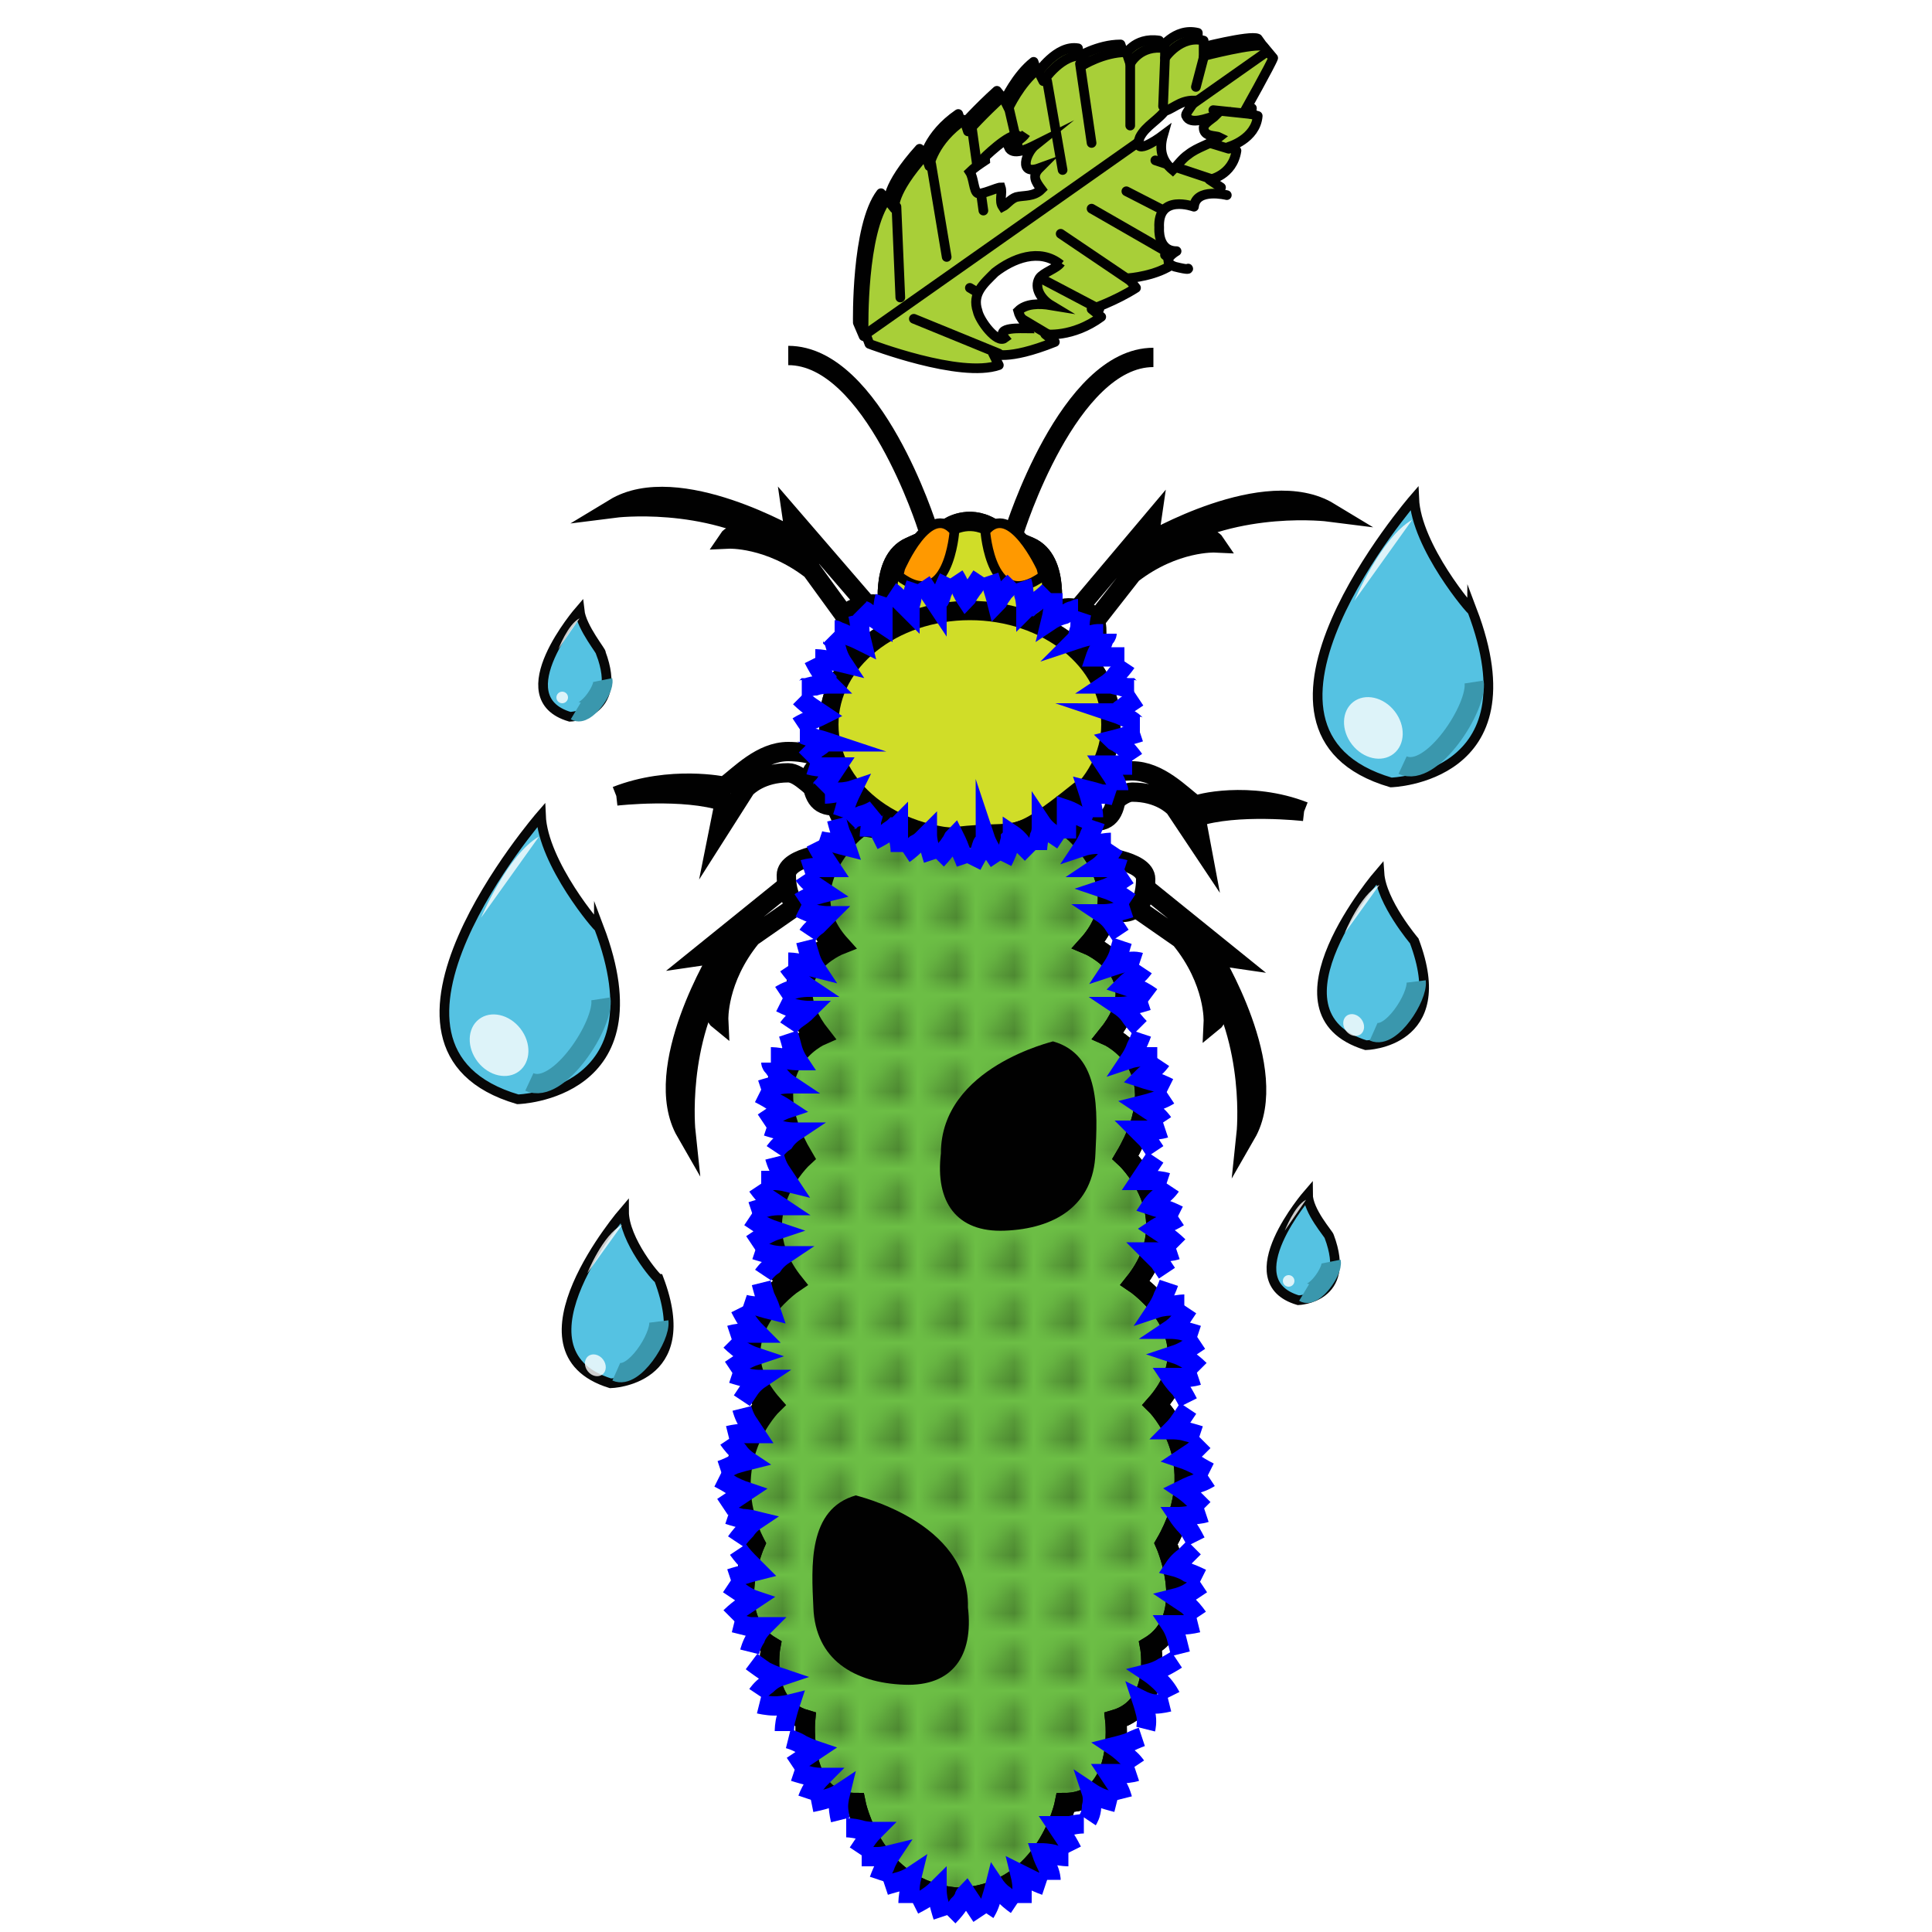 <?xml version="1.0" encoding="utf-8"?>
<!-- Generator: Adobe Illustrator 17.1.0, SVG Export Plug-In . SVG Version: 6.00 Build 0)  -->
<!DOCTYPE svg PUBLIC "-//W3C//DTD SVG 1.1//EN" "http://www.w3.org/Graphics/SVG/1.1/DTD/svg11.dtd">
<svg version="1.1" id="Layer_1" xmlns="http://www.w3.org/2000/svg" xmlns:xlink="http://www.w3.org/1999/xlink" x="0px" y="0px"
	 viewBox="0 0 100 100" enable-background="new 0 0 100 100" xml:space="preserve">
<pattern  y="100" width="2.5" height="2.5" patternUnits="userSpaceOnUse" id="SVGID_1_" viewBox="0 -2.5 2.5 2.5" overflow="visible">
	<g>
		<polygon fill="none" points="0,0 2.5,0 2.5,-2.5 0,-2.5 		"/>
		<g>
			<polygon fill="none" points="0,-2.5 2.5,-2.5 2.5,0 0,0 			"/>
			<g>
				<polygon fill="none" points="0,0 2.5,0 2.5,-2.5 0,-2.5 				"/>
				<g>
					<polygon fill="none" points="0,-2.5 2.5,-2.5 2.5,0 0,0 					"/>
					<g>
						<polygon fill="none" points="2.5,0 0,0 0,-2.5 2.5,-2.5 						"/>
						<g>
							<path fill="#010101" d="M1.4-1.3c0,0.1-0.1,0.2-0.2,0.2S1-1.2,1-1.3s0.2-0.2,0.3-0.2C1.4-1.5,1.4-1.4,1.4-1.3z"/>
						</g>
					</g>
				</g>
			</g>
		</g>
	</g>
</pattern>
<pattern  y="100" width="2.5" height="2.5" patternUnits="userSpaceOnUse" id="SVGID_2_" viewBox="0 -2.5 2.5 2.5" overflow="visible">
	<g>
		<polygon fill="none" points="0,0 2.5,0 2.5,-2.5 0,-2.5 		"/>
		<g>
			<polygon fill="none" points="0,-2.5 2.5,-2.5 2.5,0 0,0 			"/>
			<g>
				<polygon fill="none" points="0,0 2.5,0 2.5,-2.5 0,-2.5 				"/>
				<g>
					<polygon fill="none" points="0,-2.5 2.5,-2.5 2.5,0 0,0 					"/>
					<g>
						<polygon fill="none" points="2.5,0 0,0 0,-2.5 2.5,-2.5 						"/>
						<g>
							<path fill="#010101" d="M1.4-1.3c0,0.1-0.1,0.2-0.2,0.2S1-1.2,1-1.3s0.2-0.2,0.3-0.2C1.4-1.5,1.4-1.4,1.4-1.3z"/>
						</g>
					</g>
				</g>
			</g>
		</g>
	</g>
</pattern>
<pattern  y="100" width="2.5" height="2.5" patternUnits="userSpaceOnUse" id="SVGID_4_" viewBox="4.5 -7 2.5 2.5" overflow="visible">
	<g>
		<polygon fill="none" points="4.5,-4.5 7,-4.5 7,-7 4.5,-7 		"/>
		<g>
			<polygon fill="none" points="4.5,-4.5 7,-4.5 7,-7 4.5,-7 			"/>
			<g>
				<polygon fill="none" points="5,-11.5 11.5,-11.5 11.5,-5 5,-5 				"/>
				<g>
					<polygon fill="none" points="11.5,-5 5,-5 5,-11.5 11.5,-11.5 					"/>
				</g>
			</g>
			<g>
				<polygon fill="none" points="2.5,-11.5 9,-11.5 9,-5 2.5,-5 				"/>
				<g>
					<polygon fill="none" points="9,-5 2.5,-5 2.5,-11.5 9,-11.5 					"/>
				</g>
			</g>
			<g>
				<polygon fill="none" points="0,-11.5 6.5,-11.5 6.5,-5 0,-5 				"/>
				<g>
					<polygon fill="none" points="6.5,-5 0,-5 0,-11.5 6.5,-11.5 					"/>
				</g>
			</g>
			<g>
				<polygon fill="none" points="5,-9 11.5,-9 11.5,-2.5 5,-2.5 				"/>
				<g>
					<polygon fill="none" points="11.5,-2.5 5,-2.5 5,-9 11.5,-9 					"/>
				</g>
			</g>
			<g>
				<polygon fill="none" points="2.5,-9 9,-9 9,-2.5 2.5,-2.5 				"/>
				<g>
					<polygon fill="none" points="9,-2.5 2.5,-2.5 2.5,-9 9,-9 					"/>
					<path fill="#010101" d="M6.1-5.9c0,0.3-0.3,0.5-0.5,0.5S5.1-5.6,5.1-5.9s0.5-0.5,0.8-0.5C6.1-6.4,6.1-6.1,6.1-5.9z"/>
				</g>
			</g>
			<g>
				<polygon fill="none" points="0,-9 6.5,-9 6.5,-2.5 0,-2.5 				"/>
				<g>
					<polygon fill="none" points="6.5,-2.5 0,-2.5 0,-9 6.5,-9 					"/>
				</g>
			</g>
			<g>
				<polygon fill="none" points="5,-6.5 11.5,-6.5 11.5,0 5,0 				"/>
				<g>
					<polygon fill="none" points="11.5,0 5,0 5,-6.5 11.5,-6.5 					"/>
				</g>
			</g>
			<g>
				<polygon fill="none" points="2.5,-6.5 9,-6.5 9,0 2.5,0 				"/>
				<g>
					<polygon fill="none" points="9,0 2.5,0 2.5,-6.5 9,-6.5 					"/>
				</g>
			</g>
			<g>
				<polygon fill="none" points="0,-6.5 6.5,-6.5 6.5,0 0,0 				"/>
				<g>
					<polygon fill="none" points="6.5,0 0,0 0,-6.5 6.5,-6.5 					"/>
				</g>
			</g>
		</g>
	</g>
</pattern>
<g id="legs">
	<path fill="#FFFFFF" stroke="#010101" stroke-miterlimit="10" d="M31.9,41.2c0,0,3.5-0.4,5.6,0.3L37.2,43l1.4-2.2
		c0.1-0.1,0.8-0.8,2.2-0.8c0.6,0,1.3,0.9,2.1,1.4l1-1.5c-1.1-0.7-2.1-1-3.1-1c-1.4,0-2.5,1.2-3.3,1.8C37.5,40.7,34.7,40.1,31.9,41.2
		"/>
	<path fill="#FFFFFF" stroke="#010101" stroke-miterlimit="10" d="M44.1,39.3c0,0-2.3,0-2.1,1c0.1,1,0.4,1.5,1.4,1.4L44.1,39.3z"/>
	<path fill="#FFFFFF" stroke="#010101" stroke-miterlimit="10" d="M67.5,42c0,0-3.5-0.4-5.6,0.3l0.3,1.6l-1.4-2.1
		C60.7,41.7,60,41,58.6,41c-0.6,0-1.3,0.9-2.1,1.4l-1-1.5c1.1-0.7,2.1-1,3.1-1c1.4,0,2.5,1.2,3.3,1.8C61.9,41.6,64.7,40.9,67.5,42"
		/>
	<path fill="#FFFFFF" stroke="#010101" stroke-miterlimit="10" d="M55.7,40.1c0,0,2.3,0,2.1,1c-0.1,1-0.4,1.5-1.4,1.4L55.7,40.1z"/>
	<path fill="#FFFFFF" stroke="#010101" stroke-miterlimit="10" d="M58.6,45.4l5.2,4.2c0,0-0.7-0.1-1.1-0.2c0,0,3.7,6,1.8,9.3
		c0,0,0.5-4.7-1.9-8.4c0,0,0.7,2.2,0.2,2.6c0,0,0.1-2.1-1.7-4.3L58.8,47L58.6,45.4z"/>
	<path fill="#FFFFFF" stroke="#010101" stroke-miterlimit="10" d="M56.7,44.3c0,0,2.6,0.2,2.6,1.2c0,0.5-0.1,1-0.3,1.3
		c-0.3,0.3-0.6,0.5-1.2,0.4C57.7,47.2,56.3,44.7,56.7,44.3z"/>
	<path fill="#FFFFFF" stroke="#010101" stroke-miterlimit="10" d="M41.4,45.3l-5.2,4.2c0,0,0.7-0.1,1.1-0.2c0,0-3.7,6-1.8,9.3
		c0,0-0.5-4.7,1.9-8.4c0,0-0.7,2.2-0.2,2.6c0,0-0.1-2.1,1.7-4.3l2.3-1.6L41.4,45.3z"/>
	<path fill="#FFFFFF" stroke="#010101" stroke-miterlimit="10" d="M43.3,44.1c0,0-2.6,0.2-2.6,1.2c0,0.5,0.1,1,0.3,1.3
		c0.3,0.3,0.6,0.5,1.2,0.4C42.3,47.1,43.7,44.5,43.3,44.1z"/>
	<path fill="#FFFFFF" stroke="#010101" stroke-miterlimit="10" d="M55.3,32.1l4.3-5.1c0,0-0.1,0.7-0.2,1.1c0,0,6.1-3.6,9.4-1.6
		c0,0-4.7-0.6-8.5,1.7c0,0,2.2-0.7,2.6-0.1c0,0-2.1-0.1-4.3,1.6L56.8,32L55.3,32.1z"/>
	<path fill="#FFFFFF" stroke="#010101" stroke-miterlimit="10" d="M56.4,34.5c0,0,0.9-2.4-0.1-2.8c-0.5-0.2-0.9-0.3-1.3-0.2
		c-0.4,0.1-0.7,0.4-0.9,0.9C54.1,32.4,55.9,34.6,56.4,34.5z"/>
	<path fill="#FFFFFF" stroke="#010101" stroke-miterlimit="10" d="M45.4,31.9L41,26.8c0,0,0.1,0.7,0.2,1.1c0,0-6.1-3.6-9.4-1.6
		c0,0,4.7-0.6,8.5,1.7c0,0-2.2-0.7-2.6-0.1c0,0,2.1-0.1,4.3,1.6l1.6,2.2L45.4,31.9z"/>
	<path fill="#FFFFFF" stroke="#010101" stroke-miterlimit="10" d="M44.1,34.3c0,0-0.9-2.4,0.1-2.8c0.5-0.2,0.9-0.3,1.3-0.2
		c0.4,0.1,0.7,0.4,0.9,0.9C46.4,32.2,44.7,34.4,44.1,34.3z"/>
	<path fill="#FFFFFF" stroke="#010101" stroke-miterlimit="10" d="M31.2,40.5"/>
</g>
<g id="basebody">
	<path fill="#FFFFFF" stroke="#010101" stroke-miterlimit="10" d="M46,31.8c0,0-0.5-2.8,1.1-3.5s2-1,2-1s1-0.7,2.2,0
		c0,0,0.3,0.3,2,1c1.6,0.7,1.1,3.5,1.1,3.5S50.2,35.6,46,31.8z"/>
	<path fill="#FFFFFF" stroke="#010101" stroke-miterlimit="10" d="M54.4,38.2c0,0,3.6,1,1.2,4.8c0,0,3.5,2.9,0.8,5.9
		c0,0,3.6,1.5,1,4.7c0,0,3.7,1.6,0.9,6.3c0,0,3.3,3,0.5,6.5c0,0,4.2,2.8,1.1,6.3c0,0,3,2.9,0.5,7.2c0,0,1.7,3.8-0.8,5.3
		c0,0,0.6,3.1-1.8,3.8c0,0,0.5,4.3-2.6,4.3c0,0-0.9,4.6-5.3,4.9h-0.2c-4.4-0.3-5.3-4.9-5.3-4.9c-3,0-2.6-4.3-2.6-4.3
		c-2.4-0.7-1.8-3.8-1.8-3.8c-2.5-1.5-0.8-5.3-0.8-5.3c-2.5-4.3,0.5-7.2,0.5-7.2c-3.1-3.5,1.1-6.3,1.1-6.3c-2.8-3.5,0.5-6.5,0.5-6.5
		c-2.8-4.7,0.9-6.3,0.9-6.3c-2.6-3.3,1-4.7,1-4.7C40.5,45.9,44,43,44,43c-2.4-3.8,1.2-4.8,1.2-4.8S50.6,40.8,54.4,38.2z"/>
	<path fill="#FFFFFF" stroke="#000000" stroke-miterlimit="10" d="M54.3,38.2c0,0,3.6,1,1.2,4.8c0,0,3.5,2.9,0.8,5.9
		c0,0,3.6,1.5,1,4.7c0,0,3.7,1.6,0.9,6.3c0,0,3.3,3,0.5,6.5c0,0,4.2,2.8,1.1,6.3c0,0,3,2.9,0.5,7.2c0,0,1.7,3.8-0.8,5.3
		c0,0,0.6,3.1-1.8,3.8c0,0,0.5,4.3-2.6,4.3c0,0-0.9,4.6-5.3,4.9h-0.2c-4.4-0.3-5.3-4.9-5.3-4.9c-3,0-2.6-4.3-2.6-4.3
		c-2.4-0.7-1.8-3.8-1.8-3.8c-2.5-1.5-0.8-5.3-0.8-5.3c-2.5-4.3,0.5-7.2,0.5-7.2c-3.1-3.5,1.1-6.3,1.1-6.3c-2.8-3.5,0.5-6.5,0.5-6.5
		c-2.8-4.7,0.9-6.3,0.9-6.3c-2.6-3.3,1-4.7,1-4.7c-2.7-3,0.8-5.9,0.8-5.9c-2.4-3.8,1.2-4.8,1.2-4.8S50.6,40.8,54.3,38.2z"/>
	<path fill="none" stroke="#010101" stroke-width="0.5" stroke-miterlimit="10" d="M44.4,43c0,0,5.8,1.2,11.2,0"/>
	<path fill="#FFFFFF" stroke="#010101" stroke-miterlimit="10" d="M50.2,43.4c-4,0-7.3-2.6-7.3-5.9c0-3.3,3.3-5.9,7.3-5.9
		s7.3,2.6,7.3,5.9C57.4,40.7,54.2,43.4,50.2,43.4z"/>
	<path fill="none" stroke="#010101" stroke-width="0.5" stroke-miterlimit="10" d="M40.2,85.3c0,0,9,1.9,19.5,0"/>
	<path fill="none" stroke="#010101" stroke-width="0.5" stroke-miterlimit="10" d="M39.5,80.1c0,0,11.1,3,21,0"/>
	<path fill="none" stroke="#010101" stroke-width="0.5" stroke-miterlimit="10" d="M40,72.9c0,0,10.4,2.6,19.9,0"/>
	<path fill="none" stroke="#010101" stroke-width="0.5" stroke-miterlimit="10" d="M41.1,66.6c0,0,8.1,2.4,17.7,0"/>
	<path fill="none" stroke="#010101" stroke-width="0.5" stroke-miterlimit="10" d="M41.6,60.1c0,0,8.3,2.4,16.7,0"/>
	<path fill="none" stroke="#010101" stroke-width="0.5" stroke-miterlimit="10" d="M42.6,53.8c0,0,7.7,1.8,14.8,0"/>
	<path fill="none" stroke="#010101" stroke-width="0.5" stroke-miterlimit="10" d="M43.6,49.1c0,0,6.2,1.1,12.8,0"/>
	<path fill="none" stroke="#010101" stroke-width="0.5" stroke-miterlimit="10" d="M42,89c0,0,6.6,2.6,16,0"/>
	<path fill="none" stroke="#010101" stroke-width="0.5" stroke-miterlimit="10" d="M44.8,93.2c0,0,4.7,2.1,10.4,0"/>
	<g id="bodycolor">
		<path fill="#D0DD28" stroke="#010101" stroke-miterlimit="10" d="M46,31.8c0,0-0.5-2.8,1.1-3.5s2-1,2-1s1-0.7,2.2,0
			c0,0,0.3,0.3,2,1c1.6,0.7,1.1,3.5,1.1,3.5S50.3,35.6,46,31.8z"/>
		<path fill="#FFFFFF" stroke="#010101" stroke-miterlimit="10" d="M54.4,38.2c0,0,3.6,1,1.2,4.8c0,0,3.5,2.9,0.8,5.9
			c0,0,3.6,1.5,1,4.7c0,0,3.7,1.6,0.9,6.3c0,0,3.3,3,0.5,6.5c0,0,4.2,2.8,1.1,6.3c0,0,3,2.9,0.5,7.2c0,0,1.7,3.8-0.8,5.3
			c0,0,0.6,3.1-1.8,3.8c0,0,0.5,4.3-2.6,4.3c0,0-0.9,4.6-5.3,4.9H50c-4.4-0.3-5.3-4.9-5.3-4.9c-3,0-2.6-4.3-2.6-4.3
			c-2.4-0.7-1.8-3.8-1.8-3.8c-2.5-1.5-0.8-5.3-0.8-5.3C37,75.6,40,72.7,40,72.7c-3.1-3.5,1.1-6.3,1.1-6.3c-2.8-3.5,0.5-6.5,0.5-6.5
			c-2.8-4.7,0.9-6.3,0.9-6.3c-2.6-3.3,1-4.7,1-4.7c-2.7-3,0.8-5.9,0.8-5.9c-2.4-3.8,1.2-4.8,1.2-4.8S50.7,40.8,54.4,38.2z"/>
		<path fill="#6CBE45" stroke="#010101" stroke-miterlimit="10" d="M54.3,38.2c0,0,3.6,1,1.2,4.8c0,0,3.5,2.9,0.8,5.9
			c0,0,3.6,1.5,1,4.7c0,0,3.7,1.6,0.9,6.3c0,0,3.3,3,0.5,6.5c0,0,4.2,2.8,1.1,6.3c0,0,3,2.9,0.5,7.2c0,0,1.7,3.8-0.8,5.3
			c0,0,0.6,3.1-1.8,3.8c0,0,0.5,4.3-2.6,4.3c0,0-0.9,4.6-5.3,4.9h-0.2c-4.4-0.3-5.3-4.9-5.3-4.9c-3,0-2.6-4.3-2.6-4.3
			c-2.4-0.7-1.8-3.8-1.8-3.8c-2.5-1.5-0.8-5.3-0.8-5.3C37,75.6,40,72.7,40,72.7c-3.1-3.5,1.1-6.3,1.1-6.3c-2.8-3.5,0.5-6.5,0.5-6.5
			c-2.8-4.7,0.9-6.3,0.9-6.3c-2.6-3.3,1-4.7,1-4.7c-2.7-3,0.8-5.9,0.8-5.9c-2.4-3.8,1.2-4.8,1.2-4.8S50.6,40.8,54.3,38.2z"/>
		<path fill="none" stroke="#010101" stroke-width="0.5" stroke-miterlimit="10" d="M44.5,43c0,0,5.8,1.2,11.2,0"/>
		<path fill="#D0DD28" stroke="#010101" stroke-miterlimit="10" d="M50.2,43.4c-4,0-7.3-2.6-7.3-5.9c0-3.3,3.3-5.9,7.3-5.9
			s7.3,2.6,7.3,5.9C57.5,40.7,54.2,43.4,50.2,43.4z"/>
	</g>
</g>
<g id="eyes">
	<path fill="#FF9900" stroke="#010101" stroke-width="0.5" stroke-miterlimit="10" d="M46.6,29.4c0,0,1.5-3.5,2.8-1.9
		c0,0-0.3,4.3-2.9,2.3L46.6,29.4z"/>
	<path fill="#FF9900" stroke="#010101" stroke-width="0.5" stroke-miterlimit="10" d="M53.9,29.4c0,0-1.6-3.5-2.9-1.9
		c0,0,0.3,4.3,3,2.3L53.9,29.4z"/>
</g>
<g id="antennae">
	<path fill="none" stroke="#010101" stroke-miterlimit="10" d="M52.5,27.5c0,0,2.8-9,7.2-9"/>
	<path fill="none" stroke="#010101" stroke-miterlimit="10" d="M48,27.3c0,0-2.8-8.9-7.2-8.9"/>
</g>
<g id="markings">
	<path fill="#010101" d="M50.1,83.2c0.3,2.5-0.8,4.1-3.3,4c-2.6-0.1-4.6-1.3-4.7-4c-0.1-2.1-0.3-5.1,2.2-5.8
		C44.2,77.4,50.2,78.7,50.1,83.2z"/>
	<path fill="#010101" d="M48.7,59.7c-0.3,2.5,0.8,4.1,3.3,4c2.6-0.1,4.6-1.3,4.7-4c0.1-2.1,0.3-5.1-2.2-5.8
		C54.6,53.9,48.7,55.2,48.7,59.7z"/>
</g>
<g id="dots">
	<pattern  id="SVGID_5_" xlink:href="#SVGID_1_" patternTransform="matrix(0.288 0 0 0.288 -23234.312 9339.462)">
	</pattern>
	<path fill="url(#SVGID_5_)" stroke="#010101" stroke-miterlimit="10" d="M48.9,88"/>
	<pattern  id="SVGID_6_" xlink:href="#SVGID_2_" patternTransform="matrix(0.288 0 0 0.288 -23234.312 9339.462)">
	</pattern>
	<path fill="url(#SVGID_6_)" stroke="#010101" stroke-miterlimit="10" d="M48.9,88"/>
	<path fill="url(#SVGID_4_)" stroke="#010101" stroke-miterlimit="10" d="M55.5,43c0,0,3.5,2.9,0.8,5.9c0,0,3.6,1.5,1,4.7
		c0,0,3.7,1.6,0.9,6.3c0,0,3.3,3,0.5,6.5c0,0,4.2,2.8,1.1,6.3c0,0,3,2.9,0.5,7.2c0,0,1.7,3.8-0.8,5.3c0,0,0.6,3.1-1.8,3.8
		c0,0,0.5,4.3-2.6,4.3c0,0-0.9,4.6-5.3,4.9h-0.2c-4.4-0.3-5.3-4.9-5.3-4.9c-3,0-2.6-4.3-2.6-4.3c-2.4-0.7-1.8-3.8-1.8-3.8
		c-2.5-1.5-0.8-5.3-0.8-5.3c-2.5-4.3,0.5-7.2,0.5-7.2c-3.1-3.5,1.1-6.3,1.1-6.3c-2.8-3.5,0.5-6.5,0.5-6.5c-2.8-4.7,0.9-6.3,0.9-6.3
		c-2.6-3.3,1-4.7,1-4.7c-2.7-3,0.8-5.9,0.8-5.9l-0.8-2.7c0,0,3.1,3.4,6.4,3c3.4-0.4,2.8,0.5,6.3-2.3C56.3,41,56,42.9,55.5,43z"/>
	<pattern  id="SVGID_7_" xlink:href="#SVGID_4_" patternTransform="matrix(0.288 0 0 0.288 -23232.408 9337.542)">
	</pattern>
	<path fill="url(#SVGID_7_)" stroke="#010101" stroke-miterlimit="10" d="M54.3,38.2"/>
</g>
<g id="fur">
	<g>
		<g>
			<path fill="none" stroke="#0000FF" stroke-miterlimit="10" d="M45.8,37.8"/>
		</g>
	</g>
	<g>
		<g>
			<path fill="none" stroke="#0000FF" stroke-miterlimit="10" d="M45.5,37.8"/>
		</g>
	</g>
	<g>
		<g>
			<path fill="none" stroke="#0000FF" stroke-miterlimit="10" d="M43.3,39.7"/>
		</g>
	</g>
	<g>
		<g>
			<g>
				<g>
					<path fill="none" stroke="#0000FF" stroke-miterlimit="10" d="M56.7,42.5c0,0-0.1,0.3-0.3,0.7c-0.1,0.3-0.3,0.6-0.3,0.6
						s0.3-0.1,0.7-0.1c0.4-0.1,0.7-0.1,0.7-0.1"/>
				</g>
				<g>
					<path fill="none" stroke="#0000FF" stroke-miterlimit="10" d="M57.7,43.8c0,0-0.2,0.3-0.4,0.6s-0.5,0.5-0.5,0.5s0.4,0,0.7,0
						c0.4,0,0.7,0.1,0.7,0.1"/>
				</g>
				<g>
					<path fill="none" stroke="#0000FF" stroke-miterlimit="10" d="M58.4,45.3c0,0-0.3,0.2-0.6,0.4S57.2,46,57.2,46s0.3,0.1,0.7,0.3
						c0.3,0.2,0.6,0.4,0.6,0.4"/>
				</g>
				<g>
					<path fill="none" stroke="#0000FF" stroke-miterlimit="10" d="M58.5,47c0,0-0.3,0.1-0.7,0.2c-0.3,0.1-0.7,0.1-0.7,0.1
						s0.3,0.2,0.5,0.5s0.4,0.6,0.4,0.6"/>
				</g>
				<g>
					<path fill="none" stroke="#0000FF" stroke-miterlimit="10" d="M58.1,48.7c0,0-0.1,0.3-0.2,0.7c-0.1,0.3-0.3,0.6-0.3,0.6
						s0.3-0.1,0.7-0.2c0.4-0.1,0.7,0,0.7,0"/>
				</g>
				<g>
					<path fill="none" stroke="#0000FF" stroke-miterlimit="10" d="M59.2,50.1c0,0-0.2,0.3-0.5,0.5S58.2,51,58.2,51s0.3,0.1,0.7,0.2
						c0.3,0.1,0.7,0.4,0.7,0.4"/>
				</g>
				<g>
					<path fill="none" stroke="#0000FF" stroke-miterlimit="10" d="M59.4,51.8c0,0-0.3,0.1-0.7,0.2S58,52.1,58,52.1s0.3,0.2,0.5,0.5
						s0.5,0.6,0.5,0.6"/>
				</g>
				<g>
					<path fill="none" stroke="#0000FF" stroke-miterlimit="10" d="M59.1,53.5c0,0-0.1,0.3-0.3,0.7c-0.1,0.3-0.3,0.6-0.3,0.6
						s0.3-0.1,0.7-0.1s0.7,0,0.7,0"/>
				</g>
				<g>
					<path fill="none" stroke="#0000FF" stroke-miterlimit="10" d="M60.1,54.9c0,0-0.2,0.3-0.5,0.5s-0.5,0.4-0.5,0.4
						s0.3,0.1,0.7,0.2c0.3,0.1,0.7,0.3,0.7,0.3"/>
				</g>
				<g>
					<path fill="none" stroke="#0000FF" stroke-miterlimit="10" d="M60.5,56.7c0,0-0.3,0.2-0.7,0.3c-0.3,0.1-0.7,0.2-0.7,0.2
						s0.3,0.2,0.6,0.4s0.5,0.5,0.5,0.5"/>
				</g>
				<g>
					<path fill="none" stroke="#0000FF" stroke-miterlimit="10" d="M60.3,58.4c0,0-0.3,0.1-0.7,0.1c-0.3,0-0.7,0-0.7,0
						s0.3,0.3,0.5,0.5c0.2,0.3,0.4,0.6,0.4,0.6"/>
				</g>
				<g>
					<path fill="none" stroke="#0000FF" stroke-miterlimit="10" d="M59.8,59.9c0,0-0.2,0.3-0.4,0.6S59,61.1,59,61.1s0.4,0,0.7,0
						c0.4,0,0.7,0.1,0.7,0.1"/>
				</g>
				<g>
					<path fill="none" stroke="#0000FF" stroke-miterlimit="10" d="M60.6,61.4c0,0-0.2,0.3-0.5,0.5s-0.5,0.5-0.5,0.5
						s0.3,0.1,0.7,0.2c0.3,0.1,0.7,0.3,0.7,0.3"/>
				</g>
				<g>
					<path fill="none" stroke="#0000FF" stroke-miterlimit="10" d="M61,63c0,0-0.3,0.2-0.6,0.3s-0.6,0.3-0.6,0.3s0.3,0.2,0.6,0.4
						c0.3,0.2,0.6,0.5,0.6,0.5"/>
				</g>
				<g>
					<path fill="none" stroke="#0000FF" stroke-miterlimit="10" d="M60.9,64.7c0,0-0.3,0.1-0.7,0.1c-0.3,0-0.7,0-0.7,0
						s0.3,0.3,0.5,0.5c0.2,0.3,0.4,0.6,0.4,0.6"/>
				</g>
				<g>
					<path fill="none" stroke="#0000FF" stroke-miterlimit="10" d="M60.5,66.4c0,0-0.1,0.3-0.3,0.7c-0.1,0.3-0.3,0.6-0.3,0.6
						s0.3-0.1,0.7-0.1c0.4-0.1,0.7-0.1,0.7-0.1"/>
				</g>
				<g>
					<path fill="none" stroke="#0000FF" stroke-miterlimit="10" d="M61.5,67.7c0,0-0.2,0.3-0.4,0.6c-0.2,0.3-0.5,0.5-0.5,0.5
						s0.4,0,0.7,0.1c0.4,0.1,0.7,0.2,0.7,0.2"/>
				</g>
				<g>
					<path fill="none" stroke="#0000FF" stroke-miterlimit="10" d="M62.1,69.4c0,0-0.3,0.2-0.6,0.4c-0.3,0.2-0.6,0.3-0.6,0.3
						s0.3,0.1,0.6,0.3c0.3,0.2,0.6,0.5,0.6,0.5"/>
				</g>
				<g>
					<path fill="none" stroke="#0000FF" stroke-miterlimit="10" d="M62,71.2c0,0-0.3,0.1-0.7,0.1c-0.3,0-0.7,0-0.7,0
						s0.2,0.3,0.5,0.6c0.2,0.3,0.4,0.7,0.4,0.7"/>
				</g>
				<g>
					<path fill="none" stroke="#0000FF" stroke-miterlimit="10" d="M61.5,72.9c0,0-0.2,0.3-0.4,0.6S60.7,74,60.7,74s0.4,0,0.7,0.1
						c0.4,0.1,0.7,0.2,0.7,0.2"/>
				</g>
				<g>
					<path fill="none" stroke="#0000FF" stroke-miterlimit="10" d="M62.3,74.6c0,0-0.3,0.3-0.5,0.5c-0.3,0.2-0.6,0.4-0.6,0.4
						s0.3,0.1,0.7,0.3c0.3,0.2,0.7,0.4,0.7,0.4"/>
				</g>
				<g>
					<path fill="none" stroke="#0000FF" stroke-miterlimit="10" d="M62.6,76.5c0,0-0.3,0.2-0.7,0.3c-0.3,0.1-0.7,0.3-0.7,0.3
						s0.3,0.2,0.6,0.5s0.5,0.5,0.5,0.5"/>
				</g>
				<g>
					<path fill="none" stroke="#0000FF" stroke-miterlimit="10" d="M62.4,78.3c0,0-0.3,0.1-0.7,0.1c-0.3,0.1-0.7,0.1-0.7,0.1
						s0.2,0.3,0.5,0.6c0.2,0.3,0.4,0.7,0.4,0.7"/>
				</g>
				<g>
					<path fill="none" stroke="#0000FF" stroke-miterlimit="10" d="M61.8,80.1c0,0-0.3,0.3-0.5,0.5c-0.3,0.2-0.5,0.5-0.5,0.5
						s0.4,0.1,0.7,0.3c0.3,0.1,0.7,0.3,0.7,0.3"/>
				</g>
				<g>
					<path fill="none" stroke="#0000FF" stroke-miterlimit="10" d="M62.2,82c0,0-0.3,0.2-0.6,0.4c-0.3,0.2-0.7,0.3-0.7,0.3
						s0.3,0.2,0.6,0.4c0.3,0.3,0.5,0.6,0.5,0.6"/>
				</g>
				<g>
					<path fill="none" stroke="#0000FF" stroke-miterlimit="10" d="M62,84c0,0-0.4,0.1-0.7,0.1c-0.4,0-0.7,0-0.7,0s0.2,0.3,0.3,0.7
						c0.1,0.4,0.2,0.8,0.2,0.8"/>
				</g>
				<g>
					<path fill="none" stroke="#0000FF" stroke-miterlimit="10" d="M60.9,85.9c0,0-0.3,0.2-0.7,0.4c-0.3,0.2-0.7,0.3-0.7,0.3
						s0.3,0.2,0.6,0.5s0.5,0.7,0.5,0.7"/>
				</g>
				<g>
					<path fill="none" stroke="#0000FF" stroke-miterlimit="10" d="M60.5,88.1c0,0-0.4,0.1-0.7,0.1S59.1,88,59.1,88s0.1,0.3,0.2,0.7
						c0.1,0.4,0,0.8,0,0.8"/>
				</g>
				<g>
					<path fill="none" stroke="#0000FF" stroke-miterlimit="10" d="M59.1,89.9c0,0-0.3,0.1-0.7,0.3c-0.3,0.1-0.7,0.2-0.7,0.2
						s0.3,0.2,0.6,0.5c0.3,0.2,0.5,0.5,0.5,0.5"/>
				</g>
				<g>
					<path fill="none" stroke="#0000FF" stroke-miterlimit="10" d="M58.8,91.7c0,0-0.3,0.1-0.7,0.1c-0.3,0-0.7,0-0.7,0
						s0.2,0.3,0.4,0.6c0.2,0.3,0.3,0.7,0.3,0.7"/>
				</g>
				<g>
					<path fill="none" stroke="#0000FF" stroke-miterlimit="10" d="M57.8,93.3c0,0-0.4-0.1-0.7-0.2s-0.6-0.3-0.6-0.3s0.1,0.3,0,0.7
						c0,0.4-0.2,0.7-0.2,0.7"/>
				</g>
				<g>
					<path fill="none" stroke="#0000FF" stroke-miterlimit="10" d="M56.1,94.4c0,0-0.4,0-0.7,0.1c-0.3,0-0.7,0-0.7,0
						s0.2,0.3,0.4,0.6c0.2,0.3,0.4,0.7,0.4,0.7"/>
				</g>
				<g>
					<path fill="none" stroke="#0000FF" stroke-miterlimit="10" d="M55.3,96.1c0,0-0.4,0-0.7-0.1s-0.7-0.1-0.7-0.1s0.1,0.3,0.3,0.7
						s0.2,0.7,0.2,0.7"/>
				</g>
				<g>
					<path fill="none" stroke="#0000FF" stroke-miterlimit="10" d="M54.1,97.6c0,0-0.3-0.1-0.7-0.3S52.8,97,52.8,97s0.1,0.4,0.1,0.7
						c0,0.4,0,0.8,0,0.8"/>
				</g>
				<g>
					<path fill="none" stroke="#0000FF" stroke-miterlimit="10" d="M52.6,98.6c0,0-0.3-0.2-0.6-0.5c-0.3-0.2-0.5-0.5-0.5-0.5
						s-0.1,0.4-0.2,0.7C51.2,98.7,51,99,51,99"/>
				</g>
				<g>
					<path fill="none" stroke="#0000FF" stroke-miterlimit="10" d="M50.8,99.2c0,0-0.2-0.3-0.4-0.6C50.2,98.3,50,98,50,98
						s-0.1,0.1-0.1,0.2s-0.1,0.1-0.1,0.2c-0.1,0.1-0.1,0.1-0.2,0.2c-0.2,0.3-0.5,0.6-0.5,0.6"/>
				</g>
				<g>
					<path fill="none" stroke="#0000FF" stroke-miterlimit="10" d="M48.8,99.2c0,0-0.1-0.3-0.2-0.7c-0.1-0.3-0.1-0.7-0.1-0.7
						S48.3,98,48,98.2s-0.7,0.4-0.7,0.4"/>
				</g>
				<g>
					<path fill="none" stroke="#0000FF" stroke-miterlimit="10" d="M47,98.5c0,0,0-0.4,0.1-0.7c0-0.3,0.1-0.7,0.1-0.7
						s-0.3,0.2-0.7,0.3c-0.4,0.1-0.7,0.2-0.7,0.2"/>
				</g>
				<g>
					<path fill="none" stroke="#0000FF" stroke-miterlimit="10" d="M45.5,97.3c0,0,0.1-0.3,0.3-0.7c0.1-0.3,0.3-0.6,0.3-0.6
						s-0.4,0.1-0.7,0.1c-0.4,0-0.8,0-0.8,0"/>
				</g>
				<g>
					<path fill="none" stroke="#0000FF" stroke-miterlimit="10" d="M44.4,95.9c0,0,0.2-0.3,0.4-0.6c0.2-0.3,0.4-0.5,0.4-0.5
						s-0.4,0-0.7-0.1c-0.4-0.1-0.7-0.1-0.7-0.1"/>
				</g>
				<g>
					<path fill="none" stroke="#0000FF" stroke-miterlimit="10" d="M43.5,94.2c0,0-0.1-0.4-0.1-0.7c0-0.3,0.1-0.7,0.1-0.7
						s-0.3,0.2-0.7,0.3c-0.3,0.1-0.8,0.2-0.8,0.2"/>
				</g>
				<g>
					<path fill="none" stroke="#0000FF" stroke-miterlimit="10" d="M41.8,93.1c0,0,0.1-0.3,0.3-0.6c0.2-0.3,0.4-0.5,0.4-0.5
						s-0.4,0-0.7-0.1c-0.4-0.1-0.7-0.2-0.7-0.2"/>
				</g>
				<g>
					<path fill="none" stroke="#0000FF" stroke-miterlimit="10" d="M41,91.4c0,0,0.3-0.2,0.6-0.4c0.3-0.2,0.6-0.4,0.6-0.4
						s-0.3-0.1-0.7-0.3c-0.3-0.2-0.7-0.3-0.7-0.3"/>
				</g>
				<g>
					<path fill="none" stroke="#0000FF" stroke-miterlimit="10" d="M40.6,89.6c0,0,0-0.4,0.1-0.7c0.1-0.4,0.2-0.7,0.2-0.7
						s-0.4,0.1-0.8,0.1c-0.4,0-0.8-0.1-0.8-0.1"/>
				</g>
				<g>
					<path fill="none" stroke="#0000FF" stroke-miterlimit="10" d="M39.2,87.7c0,0,0.2-0.3,0.5-0.5c0.3-0.3,0.6-0.4,0.6-0.4
						s-0.3-0.1-0.7-0.3c-0.3-0.2-0.7-0.5-0.7-0.5"/>
				</g>
				<g>
					<path fill="none" stroke="#0000FF" stroke-miterlimit="10" d="M38.8,85.5c0,0,0.1-0.4,0.3-0.7c0.1-0.3,0.4-0.6,0.4-0.6
						s-0.4,0-0.7,0C38.4,84.1,38,84,38,84"/>
				</g>
				<g>
					<path fill="none" stroke="#0000FF" stroke-miterlimit="10" d="M37.8,83.7c0,0,0.3-0.3,0.6-0.5s0.6-0.4,0.6-0.4
						s-0.3-0.1-0.7-0.4C38,82.2,37.7,82,37.7,82"/>
				</g>
				<g>
					<path fill="none" stroke="#0000FF" stroke-miterlimit="10" d="M37.8,81.7c0,0,0.3-0.1,0.7-0.2c0.3-0.1,0.7-0.2,0.7-0.2
						s-0.3-0.3-0.5-0.5c-0.3-0.3-0.5-0.6-0.5-0.6"/>
				</g>
				<g>
					<path fill="none" stroke="#0000FF" stroke-miterlimit="10" d="M38.1,79.8c0,0,0.2-0.3,0.5-0.6c0.2-0.3,0.5-0.5,0.5-0.5
						s-0.4-0.1-0.7-0.1c-0.4-0.1-0.7-0.2-0.7-0.2"/>
				</g>
				<g>
					<path fill="none" stroke="#0000FF" stroke-miterlimit="10" d="M37.4,78c0,0,0.3-0.2,0.6-0.4c0.3-0.2,0.6-0.4,0.6-0.4
						s-0.3-0.1-0.7-0.3c-0.3-0.2-0.7-0.4-0.7-0.4"/>
				</g>
				<g>
					<path fill="none" stroke="#0000FF" stroke-miterlimit="10" d="M37.3,76.1c0,0,0.3-0.1,0.7-0.3c0.3-0.1,0.7-0.2,0.7-0.2
						s-0.3-0.2-0.5-0.5c-0.3-0.3-0.5-0.6-0.5-0.6"/>
				</g>
				<g>
					<path fill="none" stroke="#0000FF" stroke-miterlimit="10" d="M37.7,74.3c0,0,0.4-0.1,0.7-0.1s0.7,0,0.7,0s-0.2-0.3-0.4-0.6
						c-0.2-0.3-0.3-0.7-0.3-0.7"/>
				</g>
				<g>
					<path fill="none" stroke="#0000FF" stroke-miterlimit="10" d="M38.4,72.5c0,0,0.2-0.3,0.4-0.6c0.2-0.3,0.5-0.5,0.5-0.5
						s-0.4,0-0.7-0.1c-0.4-0.1-0.7-0.2-0.7-0.2"/>
				</g>
				<g>
					<path fill="none" stroke="#0000FF" stroke-miterlimit="10" d="M37.8,70.9c0,0,0.3-0.2,0.6-0.4c0.3-0.2,0.6-0.3,0.6-0.3
						s-0.3-0.1-0.6-0.3c-0.3-0.2-0.6-0.5-0.6-0.5"/>
				</g>
				<g>
					<path fill="none" stroke="#0000FF" stroke-miterlimit="10" d="M37.8,69.1c0,0,0.3-0.1,0.7-0.1c0.3,0,0.7,0,0.7,0
						s-0.3-0.3-0.5-0.6c-0.2-0.3-0.4-0.7-0.4-0.7"/>
				</g>
				<g>
					<path fill="none" stroke="#0000FF" stroke-miterlimit="10" d="M38.5,67.5c0,0,0.3,0.1,0.7,0.1c0.3,0.1,0.7,0.2,0.7,0.2
						s-0.1-0.3-0.3-0.7c-0.1-0.3-0.2-0.7-0.2-0.7"/>
				</g>
				<g>
					<path fill="none" stroke="#0000FF" stroke-miterlimit="10" d="M39.5,66c0,0,0.2-0.3,0.5-0.5c0.2-0.3,0.5-0.5,0.5-0.5
						s-0.4,0-0.7-0.1c-0.4-0.1-0.7-0.2-0.7-0.2"/>
				</g>
				<g>
					<path fill="none" stroke="#0000FF" stroke-miterlimit="10" d="M38.9,64.4c0,0,0.3-0.2,0.6-0.4c0.3-0.2,0.6-0.3,0.6-0.3
						s-0.3-0.1-0.7-0.3c-0.3-0.2-0.6-0.4-0.6-0.4"/>
				</g>
				<g>
					<path fill="none" stroke="#0000FF" stroke-miterlimit="10" d="M38.9,62.7c0,0,0.3-0.1,0.7-0.2c0.3-0.1,0.7-0.1,0.7-0.1
						S40,62.2,39.7,62c-0.3-0.3-0.5-0.6-0.5-0.6"/>
				</g>
				<g>
					<path fill="none" stroke="#0000FF" stroke-miterlimit="10" d="M39.4,61.1c0,0,0.3,0,0.7,0c0.3,0,0.7,0.1,0.7,0.1
						s-0.2-0.3-0.4-0.6s-0.3-0.7-0.3-0.7"/>
				</g>
				<g>
					<path fill="none" stroke="#0000FF" stroke-miterlimit="10" d="M40.1,59.6c0,0,0.2-0.3,0.5-0.5c0.2-0.3,0.5-0.5,0.5-0.5
						s-0.4,0-0.7-0.1c-0.4-0.1-0.7-0.2-0.7-0.2"/>
				</g>
				<g>
					<path fill="none" stroke="#0000FF" stroke-miterlimit="10" d="M39.5,58.1c0,0,0.3-0.2,0.6-0.4s0.6-0.3,0.6-0.3S40.4,57.2,40,57
						c-0.3-0.2-0.7-0.4-0.7-0.4"/>
				</g>
				<g>
					<path fill="none" stroke="#0000FF" stroke-miterlimit="10" d="M39.4,56.4c0,0,0.3-0.1,0.7-0.2c0.3-0.1,0.7-0.1,0.7-0.1
						s-0.3-0.2-0.5-0.5c-0.1-0.1-0.2-0.3-0.3-0.4c-0.1-0.1-0.1-0.2-0.1-0.2"/>
				</g>
				<g>
					<path fill="none" stroke="#0000FF" stroke-miterlimit="10" d="M39.9,54.7c0,0,0.4,0,0.7,0.1s0.7,0.1,0.7,0.1s-0.2-0.3-0.3-0.7
						s-0.2-0.7-0.2-0.7"/>
				</g>
				<g>
					<path fill="none" stroke="#0000FF" stroke-miterlimit="10" d="M40.8,53.2c0,0,0.2-0.3,0.5-0.5s0.5-0.4,0.5-0.4s-0.3,0-0.7-0.1
						c-0.3-0.1-0.7-0.3-0.7-0.3"/>
				</g>
				<g>
					<path fill="none" stroke="#0000FF" stroke-miterlimit="10" d="M40.4,51.5c0,0,0.3-0.2,0.7-0.3c0.3-0.1,0.7-0.1,0.7-0.1
						s-0.3-0.2-0.5-0.5C41,50.3,40.8,50,40.8,50"/>
				</g>
				<g>
					<path fill="none" stroke="#0000FF" stroke-miterlimit="10" d="M40.8,49.8c0,0,0.4,0,0.7,0.1s0.7,0.2,0.7,0.2s-0.2-0.3-0.3-0.7
						c-0.1-0.3-0.2-0.7-0.2-0.7"/>
				</g>
				<g>
					<path fill="none" stroke="#0000FF" stroke-miterlimit="10" d="M41.8,48.4c0,0,0.2-0.3,0.5-0.5c0.3-0.3,0.5-0.5,0.5-0.5
						s-0.3,0-0.7-0.1c-0.3-0.1-0.7-0.3-0.7-0.3"/>
				</g>
				<g>
					<path fill="none" stroke="#0000FF" stroke-miterlimit="10" d="M41.4,46.7c0,0,0.3-0.2,0.6-0.3s0.7-0.2,0.7-0.2
						s-0.3-0.2-0.6-0.4s-0.5-0.5-0.5-0.5"/>
				</g>
				<g>
					<path fill="none" stroke="#0000FF" stroke-miterlimit="10" d="M41.6,45c0,0,0.3-0.1,0.7-0.1c0.3,0,0.7,0,0.7,0
						s-0.2-0.3-0.4-0.6s-0.4-0.7-0.4-0.7"/>
				</g>
				<g>
					<path fill="none" stroke="#0000FF" stroke-miterlimit="10" d="M42.4,43.5c0,0,0.3,0.1,0.7,0.1c0.3,0.1,0.7,0.2,0.7,0.2
						s-0.1-0.3-0.3-0.7c-0.1-0.3-0.2-0.7-0.2-0.7"/>
				</g>
			</g>
		</g>
	</g>
	<g>
		<g>
			<path fill="none" stroke="#0000FF" stroke-miterlimit="10" d="M56.5,39.7"/>
		</g>
	</g>
	<g>
		<g>
			<g>
				<g>
					<path fill="none" stroke="#0000FF" stroke-miterlimit="10" d="M50,44.7c0,0-0.1-0.3-0.3-0.7c-0.1-0.3-0.3-0.7-0.3-0.7
						s-0.1,0.1-0.1,0.2c-0.1,0.1-0.2,0.3-0.3,0.4c-0.2,0.3-0.5,0.6-0.5,0.6"/>
				</g>
				<g>
					<path fill="none" stroke="#0000FF" stroke-miterlimit="10" d="M48.3,44.5c0,0-0.1-0.3-0.2-0.7C48,43.5,48,43.2,48,43.2
						s-0.1,0.1-0.2,0.2c-0.1,0.1-0.2,0.2-0.4,0.3c-0.3,0.3-0.6,0.5-0.6,0.5"/>
				</g>
				<g>
					<path fill="none" stroke="#0000FF" stroke-miterlimit="10" d="M46.6,44.1c0,0,0-0.4-0.1-0.7c0-0.3,0-0.7,0-0.7
						s-0.1,0.1-0.2,0.1c-0.1,0.1-0.3,0.2-0.4,0.3c-0.3,0.2-0.7,0.4-0.7,0.4"/>
				</g>
				<g>
					<path fill="none" stroke="#0000FF" stroke-miterlimit="10" d="M45,43.3c0,0,0-0.4,0.1-0.7c0-0.2,0.1-0.3,0.1-0.5
						c0-0.1,0.1-0.2,0.1-0.2s-0.3,0.2-0.7,0.3c-0.2,0.1-0.4,0.1-0.5,0.2c-0.1,0-0.2,0.1-0.2,0.1"/>
				</g>
				<g>
					<path fill="none" stroke="#0000FF" stroke-miterlimit="10" d="M43.6,42.3c0,0,0.1-0.3,0.2-0.7c0.1-0.3,0.3-0.7,0.3-0.7
						S43.8,41,43.4,41c-0.4,0.1-0.7,0.1-0.7,0.1"/>
				</g>
				<g>
					<path fill="none" stroke="#0000FF" stroke-miterlimit="10" d="M42.5,40.9c0,0,0.1-0.1,0.1-0.2c0.1-0.1,0.2-0.3,0.3-0.4
						c0.2-0.3,0.4-0.6,0.4-0.6s-0.4,0-0.7,0c-0.4,0-0.7-0.1-0.7-0.1"/>
				</g>
				<g>
					<path fill="none" stroke="#0000FF" stroke-miterlimit="10" d="M41.7,39.3c0,0,0.3-0.3,0.5-0.5c0.1-0.1,0.3-0.2,0.4-0.3
						c0.1-0.1,0.2-0.1,0.2-0.1s-0.3-0.1-0.7-0.2c-0.2-0.1-0.4-0.1-0.5-0.2c-0.1-0.1-0.2-0.1-0.2-0.1"/>
				</g>
				<g>
					<path fill="none" stroke="#0000FF" stroke-miterlimit="10" d="M41.3,37.6c0,0,0.3-0.2,0.6-0.3s0.7-0.3,0.7-0.3
						s-0.3-0.2-0.6-0.4s-0.6-0.5-0.6-0.5"/>
				</g>
				<g>
					<path fill="none" stroke="#0000FF" stroke-miterlimit="10" d="M41.5,35.7c0,0,0.1,0,0.2-0.1c0.1,0,0.3-0.1,0.5-0.1
						c0.3-0.1,0.7-0.1,0.7-0.1s-0.1-0.1-0.1-0.2c-0.1-0.1-0.2-0.3-0.3-0.4c-0.2-0.3-0.4-0.7-0.4-0.7"/>
				</g>
				<g>
					<path fill="none" stroke="#0000FF" stroke-miterlimit="10" d="M42.2,34.1c0,0,0.4,0,0.7,0.1c0.3,0,0.7,0.1,0.7,0.1
						s-0.2-0.3-0.3-0.7c-0.1-0.2-0.1-0.4-0.2-0.5c0-0.1-0.1-0.2-0.1-0.2"/>
				</g>
				<g>
					<path fill="none" stroke="#0000FF" stroke-miterlimit="10" d="M43.2,32.6c0,0,0.1,0,0.2,0.1c0.1,0,0.3,0.1,0.5,0.2
						c0.3,0.1,0.7,0.3,0.7,0.3s-0.1-0.4-0.1-0.7s-0.1-0.7-0.1-0.7"/>
				</g>
				<g>
					<path fill="none" stroke="#0000FF" stroke-miterlimit="10" d="M44.5,31.5c0,0,0.1,0.1,0.2,0.1s0.3,0.2,0.4,0.3
						c0.3,0.2,0.6,0.4,0.6,0.4s0-0.4,0-0.7c0-0.4,0.1-0.7,0.1-0.7"/>
				</g>
				<g>
					<path fill="none" stroke="#0000FF" stroke-miterlimit="10" d="M46.1,30.6c0,0,0.3,0.2,0.5,0.5c0.3,0.3,0.5,0.5,0.5,0.5
						s0-0.1,0-0.2s0.1-0.3,0.1-0.5c0.1-0.4,0.2-0.7,0.2-0.7"/>
				</g>
				<g>
					<path fill="none" stroke="#0000FF" stroke-miterlimit="10" d="M47.7,30.1c0,0,0.2,0.3,0.4,0.6c0.2,0.3,0.4,0.6,0.4,0.6
						s0-0.1,0.1-0.2s0.1-0.3,0.2-0.5c0.1-0.3,0.3-0.7,0.3-0.7"/>
				</g>
				<g>
					<path fill="none" stroke="#0000FF" stroke-miterlimit="10" d="M49.4,29.8c0,0,0.2,0.3,0.3,0.6S50,31,50,31s0.1-0.1,0.1-0.2
						c0.1-0.1,0.2-0.3,0.3-0.4c0.2-0.3,0.4-0.6,0.4-0.6"/>
				</g>
				<g>
					<path fill="none" stroke="#0000FF" stroke-miterlimit="10" d="M51.2,29.8c0,0,0.1,0.3,0.2,0.7c0.1,0.3,0.2,0.7,0.2,0.7
						s0.1-0.1,0.1-0.2c0.1-0.1,0.2-0.3,0.3-0.4c0.3-0.3,0.5-0.5,0.5-0.5"/>
				</g>
				<g>
					<path fill="none" stroke="#0000FF" stroke-miterlimit="10" d="M52.9,30.1c0,0,0.1,0.3,0.1,0.7c0.1,0.3,0.1,0.7,0.1,0.7
						s0.1-0.1,0.2-0.1c0.1-0.1,0.3-0.2,0.4-0.3c0.3-0.2,0.6-0.5,0.6-0.5"/>
				</g>
				<g>
					<path fill="none" stroke="#0000FF" stroke-miterlimit="10" d="M54.5,30.7c0,0,0,0.4,0,0.7c0,0.3-0.1,0.7-0.1,0.7
						s0.3-0.2,0.7-0.3c0.2-0.1,0.3-0.2,0.5-0.2c0.1-0.1,0.2-0.1,0.2-0.1"/>
				</g>
				<g>
					<path fill="none" stroke="#0000FF" stroke-miterlimit="10" d="M56,31.7c0,0-0.1,0.3-0.1,0.7c0,0.2-0.1,0.3-0.1,0.5
						c0,0.1-0.1,0.2-0.1,0.2s0.3-0.1,0.7-0.2c0.2-0.1,0.4-0.1,0.5-0.1s0.2,0,0.2,0"/>
				</g>
				<g>
					<path fill="none" stroke="#0000FF" stroke-miterlimit="10" d="M57.3,32.8c0,0,0,0.1-0.1,0.2s-0.1,0.3-0.2,0.4
						c-0.2,0.3-0.3,0.6-0.3,0.6s0.1,0,0.2,0c0.1,0,0.3,0,0.5,0c0.4,0,0.8,0,0.8,0"/>
				</g>
				<g>
					<path fill="none" stroke="#0000FF" stroke-miterlimit="10" d="M58.3,34.3c0,0-0.2,0.3-0.5,0.6c-0.2,0.3-0.5,0.5-0.5,0.5
						s0.1,0,0.2,0c0.1,0,0.3,0.1,0.5,0.1c0.2,0.1,0.4,0.1,0.5,0.1c0.1,0.1,0.2,0.1,0.2,0.1"/>
				</g>
				<g>
					<path fill="none" stroke="#0000FF" stroke-miterlimit="10" d="M58.9,36.1c0,0-0.3,0.2-0.6,0.4c-0.1,0.1-0.3,0.2-0.4,0.3
						c-0.1,0.1-0.2,0.1-0.2,0.1s0.3,0.1,0.7,0.3c0.2,0.1,0.3,0.2,0.4,0.3c0.1,0.1,0.2,0.1,0.2,0.1"/>
				</g>
				<g>
					<path fill="none" stroke="#0000FF" stroke-miterlimit="10" d="M59,37.9c0,0-0.3,0.1-0.7,0.2c-0.3,0.1-0.7,0.2-0.7,0.2
						s0.1,0.1,0.2,0.1c0.1,0.1,0.3,0.2,0.4,0.3c0.3,0.3,0.5,0.6,0.5,0.6"/>
				</g>
				<g>
					<path fill="none" stroke="#0000FF" stroke-miterlimit="10" d="M58.6,39.6c0,0-0.4,0-0.7,0s-0.7,0-0.7,0s0.2,0.3,0.4,0.6
						c0.1,0.2,0.2,0.3,0.2,0.5c0.1,0.1,0.1,0.2,0.1,0.2"/>
				</g>
				<g>
					<path fill="none" stroke="#0000FF" stroke-miterlimit="10" d="M57.7,41.2c0,0-0.3-0.1-0.7-0.1c-0.3-0.1-0.7-0.2-0.7-0.2
						s0.1,0.3,0.2,0.7c0.1,0.4,0.1,0.7,0.1,0.7"/>
				</g>
				<g>
					<path fill="none" stroke="#0000FF" stroke-miterlimit="10" d="M56.5,42.5c0,0-0.3-0.1-0.7-0.3c-0.3-0.2-0.6-0.3-0.6-0.3
						s0,0.1,0,0.2c0,0.1,0,0.3,0,0.5c0,0.4,0,0.8,0,0.8"/>
				</g>
				<g>
					<path fill="none" stroke="#0000FF" stroke-miterlimit="10" d="M55,43.5c0,0-0.3-0.2-0.6-0.4s-0.5-0.5-0.5-0.5s0,0.1,0,0.2
						c0,0.1,0,0.3-0.1,0.5c-0.1,0.4-0.1,0.7-0.1,0.7"/>
				</g>
				<g>
					<path fill="none" stroke="#0000FF" stroke-miterlimit="10" d="M53.4,44.2c0,0-0.3-0.3-0.5-0.5c-0.2-0.3-0.5-0.5-0.5-0.5
						s0,0.1-0.1,0.2c0,0.1-0.1,0.3-0.1,0.5c-0.1,0.3-0.3,0.7-0.3,0.7"/>
				</g>
				<g>
					<path fill="none" stroke="#0000FF" stroke-miterlimit="10" d="M51.7,44.6c0,0-0.2-0.3-0.4-0.6S51,43.4,51,43.4s0,0.1-0.1,0.2
						c-0.1,0.1-0.1,0.3-0.2,0.5c-0.2,0.3-0.4,0.7-0.4,0.7"/>
				</g>
			</g>
		</g>
	</g>
</g>
<g id="leaf">
	<g>
		<path fill="#A8CF38" stroke="#010101" stroke-width="0.5" stroke-linecap="round" stroke-linejoin="round" d="M44.4,16.7
			c0,0-0.1-5,1.2-6.7l0.4,0.5c0,0-0.2-0.8,1.6-2.8l0.2,0.6c0,0,0.2-1.3,1.8-2.4l0.2,0.6c0,0,0.8-0.9,1.8-1.8L52,5.2
			c0,0,0.6-1.3,1.5-2l0.2,0.6c0,0,1-1.5,2.1-1.3L55.7,3c0,0,1.1-0.7,2.3-0.7l0.2,0.6c0,0,0.5-1,1.8-0.8v0.5c0,0,0.8-1.2,2-0.9v0.8
			c0,0,2.7-0.7,3.1-0.5l0.5,0.7C65.5,3,64,5.4,64,5.4l0.8,0.2c-0.1,1.2-1.5,1.6-1.5,1.6l0.4,0.2c-0.2,1.3-1.4,1.5-1.4,1.5l0.6,0.4
			c-0.4,1.1-1.4,1.9-1.4,1.9l0.4,0.1c-0.2,1-1.9,1.5-1.9,1.5l0.5,0.4c-0.9,0.7-2.4,0.8-2.4,0.8l0.4,0.5c-1.1,0.7-2.3,1.1-2.3,1.1
			l0.5,0.4c-1.5,1.1-2.9,0.9-2.9,0.9l0.5,0.4c-2.5,1-3.2,0.6-3.2,0.6l0.3,0.6c-2,0.7-6.7-1.1-6.7-1.1L44.4,16.7z"/>
		<path fill="#A8CF38" stroke="#010101" stroke-width="0.5" stroke-linecap="round" stroke-linejoin="round" d="M44.7,17
			c0,0-0.1-5,1.2-6.7l0.4,0.5c0,0-0.2-0.8,1.6-2.8l0.2,0.6c0,0,0.2-1.3,1.8-2.4l0.2,0.6c0,0,0.8-0.9,1.8-1.8l0.3,0.6
			c0,0,0.6-1.3,1.5-2L54,4.2c0,0,1-1.5,2.1-1.3L56,3.4c0,0,1.1-0.7,2.3-0.7l0.2,0.6c0,0,0.5-1,1.8-0.8V3c0,0,0.8-1.2,2-0.9v0.8
			c0,0,2.7-0.7,3.1-0.5L65.9,3c-0.1,0.3-1.5,2.8-1.5,2.8L65.1,6c-0.1,1.2-1.5,1.6-1.5,1.6L64,7.8c-0.2,1.3-1.4,1.5-1.4,1.5l0.6,0.4
			c-0.4,1.1-1.4,1.9-1.4,1.9l0.4,0.1c-0.2,1-1.9,1.5-1.9,1.5l0.5,0.4c-0.9,0.7-2.4,0.8-2.4,0.8l0.4,0.5c-1.1,0.7-2.3,1.1-2.3,1.1
			l0.5,0.4c-1.5,1.1-2.9,0.9-2.9,0.9l0.5,0.4c-2.5,1-3.2,0.6-3.2,0.6l0.3,0.6c-2,0.7-6.7-1.1-6.7-1.1L44.7,17z"/>
		
			<line fill="none" stroke="#010101" stroke-width="0.5" stroke-linecap="round" stroke-linejoin="round" x1="65.4" y1="2.8" x2="44.8" y2="17.3"/>
		<g>
			
				<line fill="none" stroke="#010101" stroke-width="0.5" stroke-linecap="round" stroke-linejoin="round" x1="62.4" y1="2.6" x2="61.9" y2="4.5"/>
			
				<line fill="none" stroke="#010101" stroke-width="0.5" stroke-linecap="round" stroke-linejoin="round" x1="60.3" y1="3" x2="60.2" y2="5.5"/>
			
				<line fill="none" stroke="#010101" stroke-width="0.5" stroke-linecap="round" stroke-linejoin="round" x1="58.5" y1="3.3" x2="58.5" y2="6.5"/>
			
				<line fill="none" stroke="#010101" stroke-width="0.5" stroke-linecap="round" stroke-linejoin="round" x1="55.9" y1="3.3" x2="56.5" y2="7.4"/>
			
				<line fill="none" stroke="#010101" stroke-width="0.5" stroke-linecap="round" stroke-linejoin="round" x1="54.2" y1="4.2" x2="55" y2="8.8"/>
			
				<line fill="none" stroke="#010101" stroke-width="0.5" stroke-linecap="round" stroke-linejoin="round" x1="52.2" y1="5.5" x2="53.2" y2="9.8"/>
			
				<line fill="none" stroke="#010101" stroke-width="0.5" stroke-linecap="round" stroke-linejoin="round" x1="50.3" y1="6.6" x2="50.9" y2="10.9"/>
			
				<line fill="none" stroke="#010101" stroke-width="0.5" stroke-linecap="round" stroke-linejoin="round" x1="48.2" y1="8.5" x2="49" y2="13.3"/>
			
				<line fill="none" stroke="#010101" stroke-width="0.5" stroke-linecap="round" stroke-linejoin="round" x1="46.4" y1="10.7" x2="46.6" y2="15.4"/>
		</g>
		<g>
			
				<line fill="none" stroke="#010101" stroke-width="0.5" stroke-linecap="round" stroke-linejoin="round" x1="64.7" y1="5.9" x2="62.8" y2="5.7"/>
			
				<line fill="none" stroke="#010101" stroke-width="0.5" stroke-linecap="round" stroke-linejoin="round" x1="63.6" y1="7.7" x2="61.3" y2="7"/>
			
				<line fill="none" stroke="#010101" stroke-width="0.5" stroke-linecap="round" stroke-linejoin="round" x1="62.8" y1="9.3" x2="59.8" y2="8.3"/>
			
				<line fill="none" stroke="#010101" stroke-width="0.5" stroke-linecap="round" stroke-linejoin="round" x1="62" y1="11.8" x2="58.3" y2="9.9"/>
			
				<line fill="none" stroke="#010101" stroke-width="0.5" stroke-linecap="round" stroke-linejoin="round" x1="60.5" y1="13.1" x2="56.5" y2="10.8"/>
			
				<line fill="none" stroke="#010101" stroke-width="0.5" stroke-linecap="round" stroke-linejoin="round" x1="58.6" y1="14.6" x2="54.9" y2="12.1"/>
			
				<line fill="none" stroke="#010101" stroke-width="0.5" stroke-linecap="round" stroke-linejoin="round" x1="56.9" y1="16" x2="53.1" y2="14"/>
			
				<line fill="none" stroke="#010101" stroke-width="0.5" stroke-linecap="round" stroke-linejoin="round" x1="54.4" y1="17.4" x2="50.2" y2="14.9"/>
			
				<line fill="none" stroke="#010101" stroke-width="0.5" stroke-linecap="round" stroke-linejoin="round" x1="51.7" y1="18.3" x2="47.3" y2="16.5"/>
		</g>
		<path fill="#FFFFFF" stroke="#010101" stroke-width="0.5" stroke-linecap="round" stroke-linejoin="round" d="M63.5,10.1
			c0,0-1.6-0.4-1.7,0.6c0,0-1.9-0.7-1.8,1.1c0,0-0.1,1.2,0.9,1.2c0,0-0.9,0.5-0.1,0.8c0.8,0.2,0.7,0.1,0.7,0.1"/>
		<path fill="#FFFFFF" stroke="#010101" stroke-width="0.5" stroke-miterlimit="10" d="M53.1,6.9c-0.2,0.3-0.6,0.5-0.9,0.7
			c0.2,0.5,1,0.1,1.4-0.1c-0.5,0.4-0.9,1.6,0.2,1.2c-0.4,0.4-0.2,0.7,0.1,1.1c-0.4,0.4-0.9,0.3-1.3,0.4c-0.3,0.1-0.5,0.4-0.7,0.5
			c-0.2-0.3,0-0.7-0.1-1c-0.2,0-1,0.4-1.2,0.3c-0.2-0.1-0.2-0.8-0.4-1.1c0.2-0.2,0.5-0.4,0.8-0.6c0-0.1-0.1-0.1-0.1-0.1
			c0.3-0.3,1.8-1.7,1.9-1"/>
		<path fill="#FFFFFF" stroke="#010101" stroke-width="0.5" stroke-miterlimit="10" d="M60.1,5.8c0.6-0.1,0.9-0.6,1.7-0.6
			c0,0.2-0.5,0.7-0.4,0.8c0.2,0.5,1.1,0.1,1.5,0c-0.1,0.1-0.6,0.4-0.6,0.6c0,0.5,0.6,0.4,0.8,0.5C62.6,7.5,62,7.6,61.5,8
			c-0.3,0.2-0.5,0.5-0.8,0.8C60.1,8.3,60,7.7,60.2,7c-0.4,0.3-1.6,1.1-1.2,0.1c0.3-0.6,1-0.9,1.4-1.5"/>
		<path fill="#FFFFFF" stroke="#010101" stroke-width="0.5" stroke-miterlimit="10" d="M54.9,13.6c-0.2,0.3-0.9,0.5-1.1,0.8
			c-0.3,0.5,0.1,1.1,0.6,1.4c-0.6-0.1-1.3-0.1-1.7,0.3c0.1,0.4,0.4,0.6,0.5,0.9c-0.3,0-1.7-0.1-1.2,0.5c-0.4,0.3-1.3-0.9-1.4-1.4
			c-0.3-0.9,0.3-1.4,0.9-2c0.9-0.7,2.3-1.3,3.4-0.4"/>
	</g>
</g>
<g id="water">
	<g>
		<path fill="#55C2E2" stroke="#070707" stroke-width="0.5" stroke-miterlimit="10" d="M73.2,25.8c0,0-10.4,12-1.2,14.7
			c0,0,7.5-0.2,4.2-8.9C76.2,31.7,73.3,28.3,73.2,25.8z"/>
		<path fill="none" stroke="#3A97AD" stroke-miterlimit="10" d="M72.6,39.6c1.5,0.7,3.9-3,3.7-4.3"/>
		
			<ellipse transform="matrix(0.79 -0.613 0.613 0.79 -8.194 51.478)" opacity="0.8" fill="#FFFFFF" enable-background="new    " cx="71.1" cy="37.7" rx="1.4" ry="1.7"/>
		<path opacity="0.8" fill="#FFFFFF" enable-background="new    " d="M70.1,31.1c0,0,1.4-3.3,3-4.2"/>
	</g>
	<g>
		<path fill="#55C2E2" stroke="#070707" stroke-width="0.5" stroke-miterlimit="10" d="M28,42.2c0,0-10.4,12-1.2,14.7
			c0,0,7.5-0.2,4.2-8.9C31,48.1,28.1,44.7,28,42.2z"/>
		<path fill="none" stroke="#3A97AD" stroke-miterlimit="10" d="M27.4,56c1.5,0.7,3.9-3,3.7-4.3"/>
		
			<ellipse transform="matrix(0.79 -0.613 0.613 0.79 -27.714 27.176)" opacity="0.8" fill="#FFFFFF" enable-background="new    " cx="25.8" cy="54.1" rx="1.4" ry="1.7"/>
		<path opacity="0.8" fill="#FFFFFF" enable-background="new    " d="M24.9,47.5c0,0,1.4-3.3,3-4.2"/>
	</g>
	<g>
		<path fill="#55C2E2" stroke="#070707" stroke-width="0.5" stroke-miterlimit="10" d="M32.3,62.7c0,0-6.2,7.2-0.7,8.9
			c0,0,4.5-0.1,2.5-5.4C34,66.2,32.3,64.2,32.3,62.7z"/>
		<path fill="none" stroke="#3A97AD" stroke-miterlimit="10" d="M31.9,71c0.9,0.4,2.3-1.8,2.2-2.6"/>
		
			<ellipse transform="matrix(0.79 -0.613 0.613 0.79 -36.856 33.695)" opacity="0.8" fill="#FFFFFF" enable-background="new    " cx="30.8" cy="70.7" rx="0.5" ry="0.6"/>
		<path opacity="0.8" fill="#FFFFFF" enable-background="new    " d="M30.4,65.9c0,0,0.8-2,1.8-2.5"/>
	</g>
	<g>
		<path fill="#55C2E2" stroke="#070707" stroke-width="0.5" stroke-miterlimit="10" d="M71.4,45.2c0,0-6.2,7.2-0.7,8.9
			c0,0,4.5-0.1,2.5-5.4C73.2,48.7,71.5,46.7,71.4,45.2z"/>
		<path fill="none" stroke="#3A97AD" stroke-miterlimit="10" d="M71.1,53.4c0.9,0.4,2.3-1.8,2.2-2.6"/>
		
			<ellipse transform="matrix(0.79 -0.613 0.613 0.79 -17.864 54.077)" opacity="0.8" fill="#FFFFFF" enable-background="new    " cx="70.1" cy="53.1" rx="0.5" ry="0.6"/>
		<path opacity="0.8" fill="#FFFFFF" enable-background="new    " d="M69.6,48.3c0,0,0.8-2,1.8-2.5"/>
	</g>
	<g>
		<path fill="#55C2E2" stroke="#070707" stroke-width="0.5" stroke-miterlimit="10" d="M67.7,61.8c0,0-3.9,4.5-0.5,5.5
			c0,0,2.8-0.1,1.6-3.3C68.8,63.9,67.7,62.7,67.7,61.8z"/>
		<path fill="none" stroke="#3A97AD" stroke-miterlimit="10" d="M67.5,66.9c0.5,0.3,1.5-1.1,1.4-1.6"/>
		<ellipse opacity="0.8" fill="#FFFFFF" enable-background="new    " cx="66.7" cy="66.3" rx="0.3" ry="0.3"/>
		<path opacity="0.8" fill="#FFFFFF" enable-background="new    " d="M66.5,63.7c0,0,0.5-1.3,1.1-1.6"/>
	</g>
	<g>
		<path fill="#55C2E2" stroke="#070707" stroke-width="0.5" stroke-miterlimit="10" d="M30,31.6c0,0-3.9,4.5-0.5,5.5
			c0,0,2.8-0.1,1.6-3.3C31.2,33.8,30.1,32.5,30,31.6z"/>
		<path fill="none" stroke="#3A97AD" stroke-miterlimit="10" d="M29.8,36.8c0.5,0.3,1.5-1.1,1.4-1.6"/>
		<ellipse opacity="0.8" fill="#FFFFFF" enable-background="new    " cx="29.1" cy="36.1" rx="0.3" ry="0.3"/>
		<path opacity="0.8" fill="#FFFFFF" enable-background="new    " d="M28.9,33.6c0,0,0.5-1.3,1.1-1.6"/>
	</g>
</g>
</svg>
